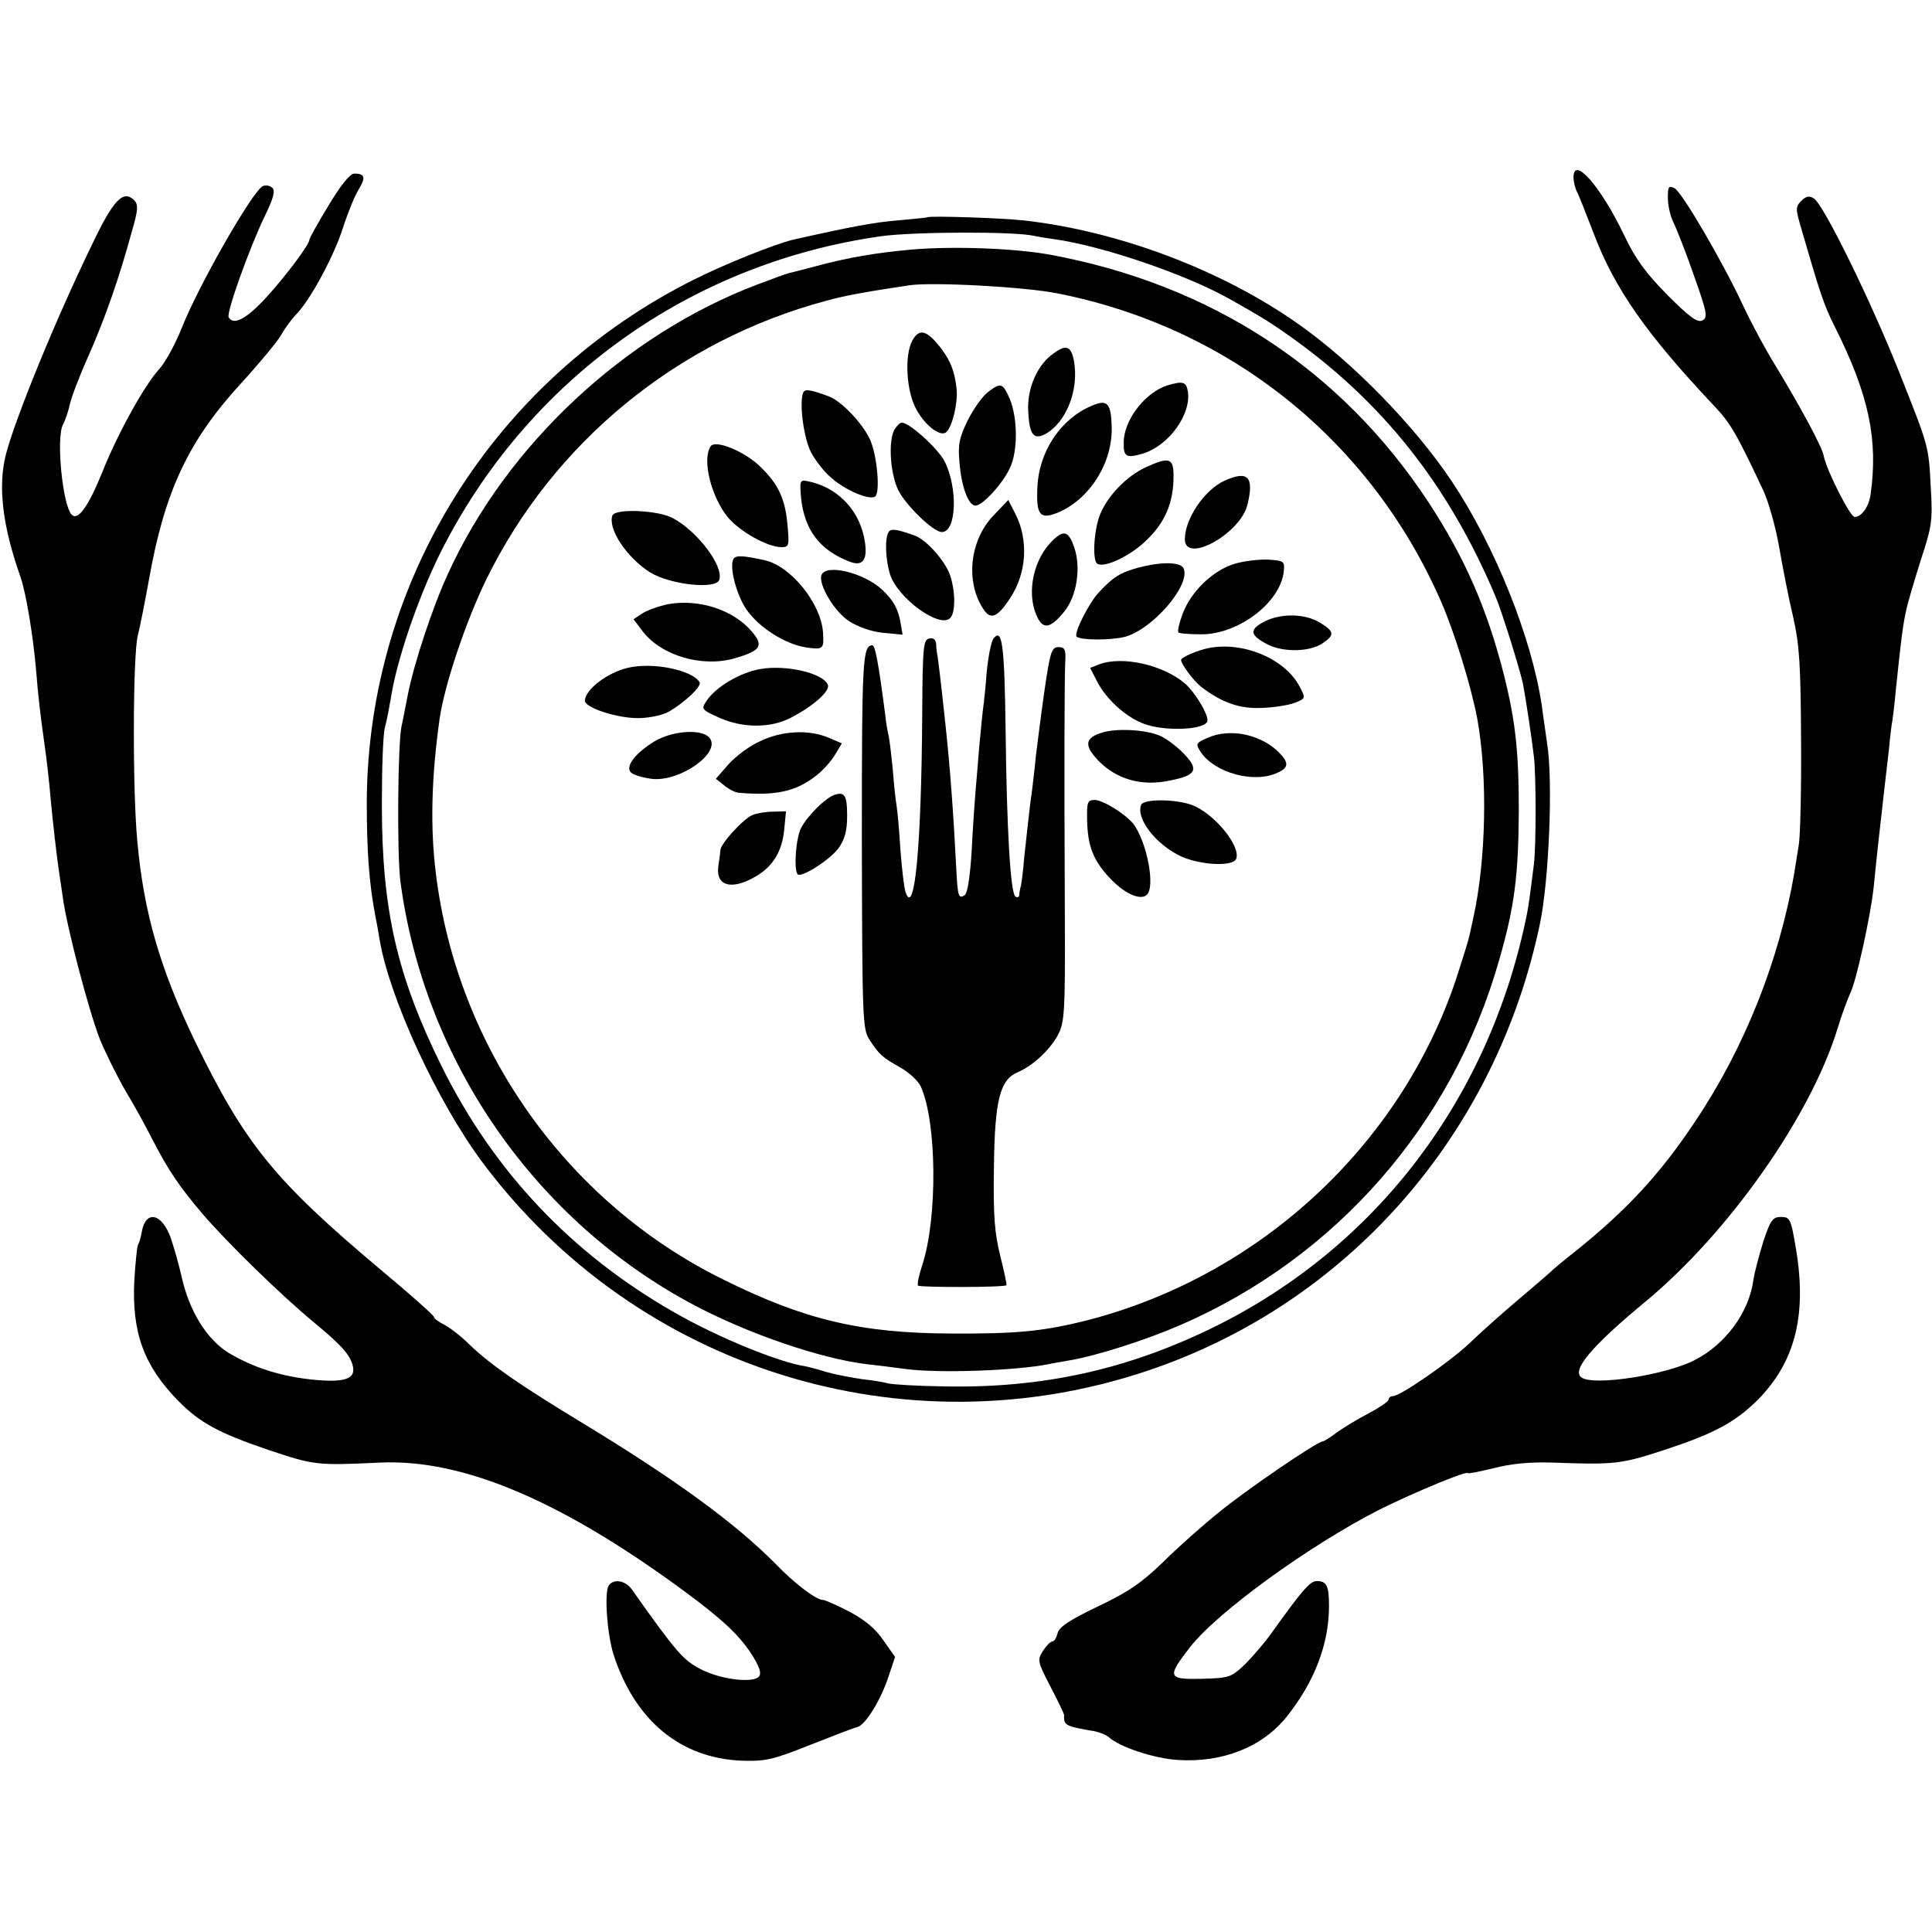 <?xml version="1.0" standalone="no"?>
<!DOCTYPE svg PUBLIC "-//W3C//DTD SVG 20010904//EN"
 "http://www.w3.org/TR/2001/REC-SVG-20010904/DTD/svg10.dtd">
<svg version="1.0" xmlns="http://www.w3.org/2000/svg"
 width="512pt" height="512pt" viewBox="0 0 512 512"
 preserveAspectRatio="xMidYMid meet">
<g transform="translate(0,512) scale(0.1,-0.1)"
fill="#000000" stroke="none">
<path d="M4170 4650 c0 -11 4 -28 9 -38 5 -9 25 -60 45 -112 55 -145 139 -265
318 -455 44 -46 60 -74 131 -225 14 -30 33 -98 42 -150 9 -52 25 -135 37 -185
17 -75 20 -128 21 -325 1 -129 -2 -255 -6 -279 -4 -23 -9 -57 -12 -75 -40
-232 -132 -463 -262 -657 -93 -140 -182 -236 -318 -345 -33 -26 -62 -50 -65
-54 -3 -3 -41 -36 -85 -73 -44 -37 -103 -90 -131 -117 -52 -49 -183 -140 -203
-140 -6 0 -11 -4 -11 -9 0 -5 -24 -21 -52 -36 -29 -15 -67 -38 -85 -51 -17
-13 -35 -24 -38 -24 -14 0 -202 -128 -275 -188 -41 -33 -108 -92 -147 -131
-58 -56 -93 -80 -173 -118 -75 -36 -102 -54 -107 -70 -3 -13 -9 -23 -14 -23
-5 0 -16 -11 -25 -25 -15 -24 -15 -28 20 -95 20 -38 36 -72 36 -75 -1 -19 2
-24 18 -30 9 -3 32 -8 51 -11 19 -2 42 -11 50 -18 28 -26 120 -56 181 -60 120
-8 226 34 291 116 73 92 111 192 111 292 0 53 -6 66 -32 66 -18 0 -36 -20
-122 -140 -18 -25 -49 -61 -69 -81 -36 -34 -41 -36 -113 -38 -92 -2 -94 4 -33
83 72 93 317 271 504 366 95 47 233 104 233 96 0 -2 30 4 68 13 45 12 96 17
157 15 162 -6 181 -4 291 32 132 43 190 73 250 132 103 103 135 231 101 417
-11 64 -14 70 -37 70 -22 0 -28 -8 -47 -65 -11 -36 -23 -81 -26 -100 -11 -87
-74 -173 -157 -215 -77 -39 -264 -68 -298 -46 -29 18 24 82 168 201 221 183
437 490 509 722 11 37 27 80 34 95 16 31 53 200 62 278 12 119 16 151 30 275
2 19 7 62 11 95 3 33 7 67 9 75 1 8 6 44 9 80 15 143 18 167 27 210 5 25 24
87 40 138 28 85 31 102 26 185 -6 117 -4 109 -84 311 -74 186 -200 444 -226
460 -12 8 -21 6 -33 -6 -16 -16 -16 -21 0 -75 48 -166 60 -203 88 -258 91
-181 116 -301 95 -447 -5 -32 -24 -58 -42 -58 -12 0 -75 125 -82 162 -3 21
-60 127 -126 236 -28 45 -67 118 -87 161 -54 116 -162 301 -182 312 -16 8 -18
5 -18 -26 0 -20 7 -49 15 -65 8 -16 33 -79 54 -140 35 -98 37 -111 23 -119
-13 -7 -33 7 -93 67 -58 59 -85 96 -114 157 -62 130 -135 214 -135 155z"/>
<path d="M871 4576 c-28 -46 -51 -87 -51 -91 0 -13 -62 -96 -116 -155 -52 -56
-85 -73 -98 -51 -7 11 55 184 96 269 22 45 28 66 20 74 -6 6 -17 8 -25 5 -26
-10 -172 -265 -216 -378 -17 -42 -43 -89 -58 -106 -40 -43 -111 -172 -151
-272 -37 -92 -65 -132 -82 -115 -24 24 -42 204 -23 239 6 11 14 35 18 53 4 19
26 77 50 130 44 100 81 206 114 327 17 58 18 72 7 84 -29 29 -55 3 -112 -117
-96 -197 -204 -462 -228 -555 -22 -85 -10 -189 38 -325 15 -43 34 -157 42
-252 5 -63 10 -108 23 -200 5 -36 12 -96 15 -135 7 -73 15 -142 21 -185 2 -14
7 -47 11 -75 10 -79 69 -303 99 -380 16 -38 47 -101 70 -140 23 -38 54 -95 69
-125 42 -81 70 -123 132 -196 64 -75 209 -217 299 -291 71 -59 90 -81 99 -109
11 -37 -16 -48 -97 -41 -88 8 -162 31 -230 71 -59 36 -106 112 -126 204 -7 31
-20 76 -28 100 -23 66 -66 77 -77 19 -2 -14 -7 -31 -10 -35 -3 -5 -7 -48 -10
-95 -7 -138 25 -226 116 -319 57 -58 106 -85 238 -130 122 -41 129 -42 297
-34 220 10 481 -101 808 -342 96 -71 137 -109 171 -157 28 -42 35 -63 22 -71
-23 -14 -102 -3 -150 22 -47 24 -64 43 -183 211 -17 25 -49 30 -62 11 -12 -20
-4 -129 13 -183 57 -175 177 -274 339 -281 63 -2 82 2 180 41 61 24 117 46
127 48 22 6 63 73 83 135 l17 51 -31 44 c-21 31 -49 54 -90 76 -33 17 -65 31
-70 31 -18 0 -75 43 -126 96 -107 108 -266 224 -510 372 -165 100 -245 155
-300 208 -22 22 -52 45 -67 53 -16 8 -28 17 -28 21 0 4 -63 60 -141 125 -282
237 -359 332 -492 605 -92 191 -136 340 -153 530 -13 133 -12 491 1 545 7 28
20 95 30 150 41 232 104 366 241 516 52 57 102 117 110 133 9 16 27 41 41 55
37 39 101 158 123 231 12 36 29 79 40 97 20 33 17 43 -11 43 -11 0 -35 -29
-68 -84z"/>
<path d="M2457 4544 c-1 -1 -36 -4 -77 -8 -63 -5 -126 -17 -277 -51 -48 -11
-185 -66 -264 -106 -530 -265 -864 -799 -867 -1383 0 -133 6 -216 23 -305 3
-14 8 -42 11 -61 26 -155 153 -430 273 -591 409 -547 1116 -768 1761 -552 531
178 924 625 1041 1185 24 114 35 379 19 478 -4 30 -11 75 -14 100 -27 180
-123 421 -239 595 -97 145 -259 312 -403 414 -204 145 -480 249 -732 277 -55
6 -250 13 -255 8z m283 -49 c14 -3 39 -7 55 -9 127 -18 345 -92 463 -158 85
-48 103 -59 153 -94 251 -176 427 -398 552 -694 16 -37 65 -194 73 -232 7 -36
24 -149 29 -193 6 -50 6 -238 0 -285 -10 -82 -15 -116 -19 -135 -98 -483 -395
-876 -823 -1089 -232 -115 -460 -166 -725 -160 -69 1 -134 5 -145 8 -10 3 -40
8 -68 11 -27 4 -70 12 -95 19 -25 8 -49 14 -55 15 -72 11 -233 77 -348 143
-272 155 -479 374 -617 653 -118 239 -158 414 -158 692 0 95 3 187 8 205 5 18
11 51 15 73 15 102 72 269 132 390 230 458 660 767 1168 839 87 12 354 13 405
1z"/>
<path d="M2420 4459 c-100 -9 -171 -21 -260 -45 -30 -8 -62 -16 -70 -18 -8 -2
-46 -16 -83 -30 -351 -133 -665 -426 -820 -767 -40 -86 -90 -238 -106 -319 -6
-30 -13 -68 -17 -85 -10 -51 -12 -337 -3 -410 63 -477 358 -902 781 -1125 142
-75 332 -140 453 -155 28 -3 75 -9 105 -13 90 -12 296 -4 380 13 8 2 33 6 55
10 71 12 202 54 292 93 413 179 722 531 846 968 41 142 51 225 52 394 0 160
-9 239 -39 360 -45 177 -104 312 -201 460 -231 351 -575 576 -1002 655 -94 17
-252 23 -363 14z m385 -117 c456 -91 827 -390 1013 -814 37 -84 81 -228 97
-313 28 -156 23 -374 -10 -525 -3 -14 -8 -36 -11 -50 -3 -14 -19 -65 -35 -114
-148 -443 -523 -789 -982 -906 -113 -28 -182 -35 -357 -34 -239 1 -388 36
-605 144 -415 205 -704 615 -760 1076 -15 121 -12 253 10 409 13 90 69 257
124 370 178 363 507 633 901 738 46 13 100 23 220 41 61 9 308 -4 395 -22z"/>
<path d="M2418 4218 c-22 -40 -16 -137 11 -184 25 -45 66 -74 80 -58 16 17 30
79 26 114 -5 49 -19 81 -50 118 -32 38 -50 40 -67 10z"/>
<path d="M2785 4178 c-39 -31 -64 -92 -60 -150 3 -59 14 -74 44 -59 57 31 91
118 77 195 -8 41 -22 45 -61 14z"/>
<path d="M3095 4099 c-58 -17 -116 -90 -117 -150 -1 -40 6 -44 51 -31 68 21
128 103 119 164 -4 26 -13 29 -53 17z"/>
<path d="M2617 4080 c-14 -11 -38 -45 -53 -75 -22 -46 -26 -64 -21 -113 5 -63
24 -112 42 -112 19 0 72 58 91 99 22 45 21 133 0 184 -19 43 -24 44 -59 17z"/>
<path d="M2128 4078 c-10 -28 2 -119 21 -156 11 -21 35 -53 55 -69 36 -32 99
-59 115 -49 14 9 6 105 -12 148 -18 43 -76 104 -109 117 -54 20 -66 21 -70 9z"/>
<path d="M2894 4045 c-84 -35 -142 -123 -145 -220 -3 -72 8 -84 60 -61 83 38
141 134 137 228 -2 60 -12 70 -52 53z"/>
<path d="M2370 3981 c-16 -31 -11 -112 9 -157 19 -41 94 -114 117 -114 39 0
43 117 7 188 -18 34 -93 102 -113 102 -5 0 -14 -9 -20 -19z"/>
<path d="M1883 3937 c-23 -36 2 -134 46 -188 32 -38 105 -79 142 -79 20 0 21
4 16 58 -6 70 -24 109 -73 156 -41 40 -119 72 -131 53z"/>
<path d="M3035 3881 c-49 -23 -99 -74 -119 -123 -17 -40 -22 -123 -8 -132 20
-12 90 22 132 64 49 48 70 99 70 169 0 48 -12 51 -75 22z"/>
<path d="M3245 3846 c-53 -24 -105 -101 -105 -155 0 -67 148 15 166 92 18 74
1 91 -61 63z"/>
<path d="M2123 3800 c9 -85 50 -139 130 -169 37 -14 49 10 36 69 -17 75 -75
131 -150 145 -19 4 -20 0 -16 -45z"/>
<path d="M2632 3753 c-62 -65 -74 -175 -26 -247 19 -30 38 -22 71 29 44 66 49
154 14 223 l-19 37 -40 -42z"/>
<path d="M1623 3754 c-13 -35 38 -112 100 -151 52 -32 173 -46 183 -20 13 35
-56 128 -123 164 -39 21 -152 26 -160 7z"/>
<path d="M2355 3710 c-11 -17 -8 -75 4 -113 21 -63 131 -143 159 -115 15 15
14 73 -1 116 -14 37 -61 90 -91 102 -50 18 -65 20 -71 10z"/>
<path d="M2792 3690 c-52 -48 -72 -137 -46 -199 17 -41 37 -38 75 9 33 41 44
116 26 169 -15 43 -27 47 -55 21z"/>
<path d="M1944 3639 c-12 -20 7 -94 34 -134 34 -49 104 -93 160 -101 44 -6 46
-4 43 41 -6 77 -85 174 -153 190 -58 13 -78 14 -84 4z"/>
<path d="M3269 3625 c-56 -18 -113 -73 -135 -132 -9 -24 -14 -46 -11 -49 3 -3
30 -5 61 -5 98 0 209 84 218 166 3 28 1 29 -42 32 -25 1 -66 -4 -91 -12z"/>
<path d="M3018 3616 c-49 -13 -68 -25 -106 -66 -26 -27 -67 -109 -59 -117 10
-10 89 -10 127 -1 73 19 175 136 157 181 -7 18 -58 19 -119 3z"/>
<path d="M2177 3596 c-9 -24 34 -97 73 -122 23 -15 59 -28 90 -31 l52 -5 -5
29 c-6 38 -19 62 -49 90 -48 45 -149 70 -161 39z"/>
<path d="M1771 3519 c-24 -5 -55 -16 -68 -24 l-24 -16 24 -32 c50 -65 159 -97
246 -71 68 20 76 33 42 72 -50 57 -139 85 -220 71z"/>
<path d="M3353 3474 c-41 -21 -42 -35 -1 -58 41 -25 115 -25 151 -2 35 23 34
32 -5 56 -40 24 -101 25 -145 4z"/>
<path d="M2633 3428 c-6 -7 -14 -47 -18 -88 -3 -41 -8 -86 -10 -100 -2 -14 -6
-59 -10 -100 -3 -41 -8 -95 -10 -120 -2 -25 -7 -94 -10 -155 -4 -67 -11 -112
-18 -117 -17 -11 -19 -5 -23 74 -7 139 -16 263 -29 383 -12 112 -18 160 -20
174 -2 9 -4 24 -4 34 -1 12 -7 17 -18 15 -16 -3 -18 -21 -19 -198 -2 -350 -20
-542 -44 -475 -4 11 -10 63 -14 115 -3 52 -8 104 -10 115 -2 11 -7 54 -10 95
-4 41 -9 82 -11 90 -2 8 -7 33 -9 55 -18 140 -27 185 -34 185 -26 -1 -28 -35
-28 -515 1 -478 2 -502 20 -530 26 -40 34 -47 82 -74 23 -13 47 -35 54 -50 43
-94 45 -349 4 -474 -9 -27 -14 -51 -11 -54 6 -5 228 -5 234 1 2 1 -6 36 -16
77 -15 60 -19 105 -17 234 2 181 16 234 64 254 40 17 87 61 107 101 16 31 18
65 17 300 -2 431 -1 642 1 685 2 34 -1 40 -18 40 -18 0 -22 -12 -37 -115 -9
-63 -19 -142 -23 -175 -3 -33 -8 -73 -10 -90 -6 -39 -14 -117 -21 -180 -2 -27
-6 -59 -8 -70 -3 -11 -5 -24 -5 -28 -1 -5 -5 -6 -10 -3 -13 9 -23 175 -26 439
-3 229 -9 274 -32 245z"/>
<path d="M3205 3403 c-31 -6 -75 -25 -75 -32 0 -11 33 -55 53 -71 55 -42 102
-59 162 -56 33 1 73 8 88 14 27 11 27 12 12 41 -38 74 -147 121 -240 104z"/>
<path d="M2912 3359 l-23 -9 20 -39 c23 -43 71 -88 117 -107 56 -24 174 -19
174 7 0 20 -34 75 -59 97 -58 50 -167 75 -229 51z"/>
<path d="M1663 3350 c-54 -13 -112 -57 -113 -87 0 -19 90 -48 146 -46 30 1 64
9 80 19 44 27 84 66 78 76 -20 33 -126 54 -191 38z"/>
<path d="M2015 3347 c-53 -9 -118 -47 -143 -85 -14 -21 -13 -23 34 -44 63 -28
136 -28 190 0 58 30 104 70 98 87 -12 31 -110 54 -179 42z"/>
<path d="M2922 3179 c-47 -14 -50 -34 -12 -74 49 -51 117 -70 193 -53 69 14
75 29 32 73 -20 20 -49 41 -63 46 -40 16 -112 19 -150 8z"/>
<path d="M1734 3155 c-51 -31 -79 -68 -61 -83 7 -6 31 -13 54 -16 75 -9 186
70 153 109 -20 24 -98 19 -146 -10z"/>
<path d="M2015 3156 c-28 -12 -65 -40 -84 -61 l-34 -39 23 -18 c12 -10 30 -19
39 -19 96 -8 149 3 202 44 19 14 42 40 52 57 l18 30 -35 15 c-52 22 -123 19
-181 -9z"/>
<path d="M3201 3165 c-32 -14 -33 -16 -19 -38 37 -55 141 -84 203 -55 32 14
32 28 -2 60 -48 43 -125 58 -182 33z"/>
<path d="M2210 3013 c-24 -9 -70 -55 -87 -87 -14 -27 -20 -112 -9 -123 10 -10
86 39 108 69 17 24 23 46 23 87 0 54 -7 64 -35 54z"/>
<path d="M2881 2948 c1 -71 17 -110 62 -157 41 -43 85 -60 99 -39 20 32 -9
158 -46 193 -28 27 -76 55 -95 55 -19 0 -21 -6 -20 -52z"/>
<path d="M3024 2987 c-14 -37 40 -106 107 -137 52 -23 137 -27 145 -6 13 34
-59 121 -118 143 -46 16 -127 16 -134 0z"/>
<path d="M1994 2960 c-23 -9 -84 -75 -85 -93 0 -7 -3 -25 -5 -40 -9 -55 34
-68 100 -29 44 26 68 65 74 121 l5 51 -34 -1 c-19 0 -43 -4 -55 -9z"/>
</g>
</svg>
